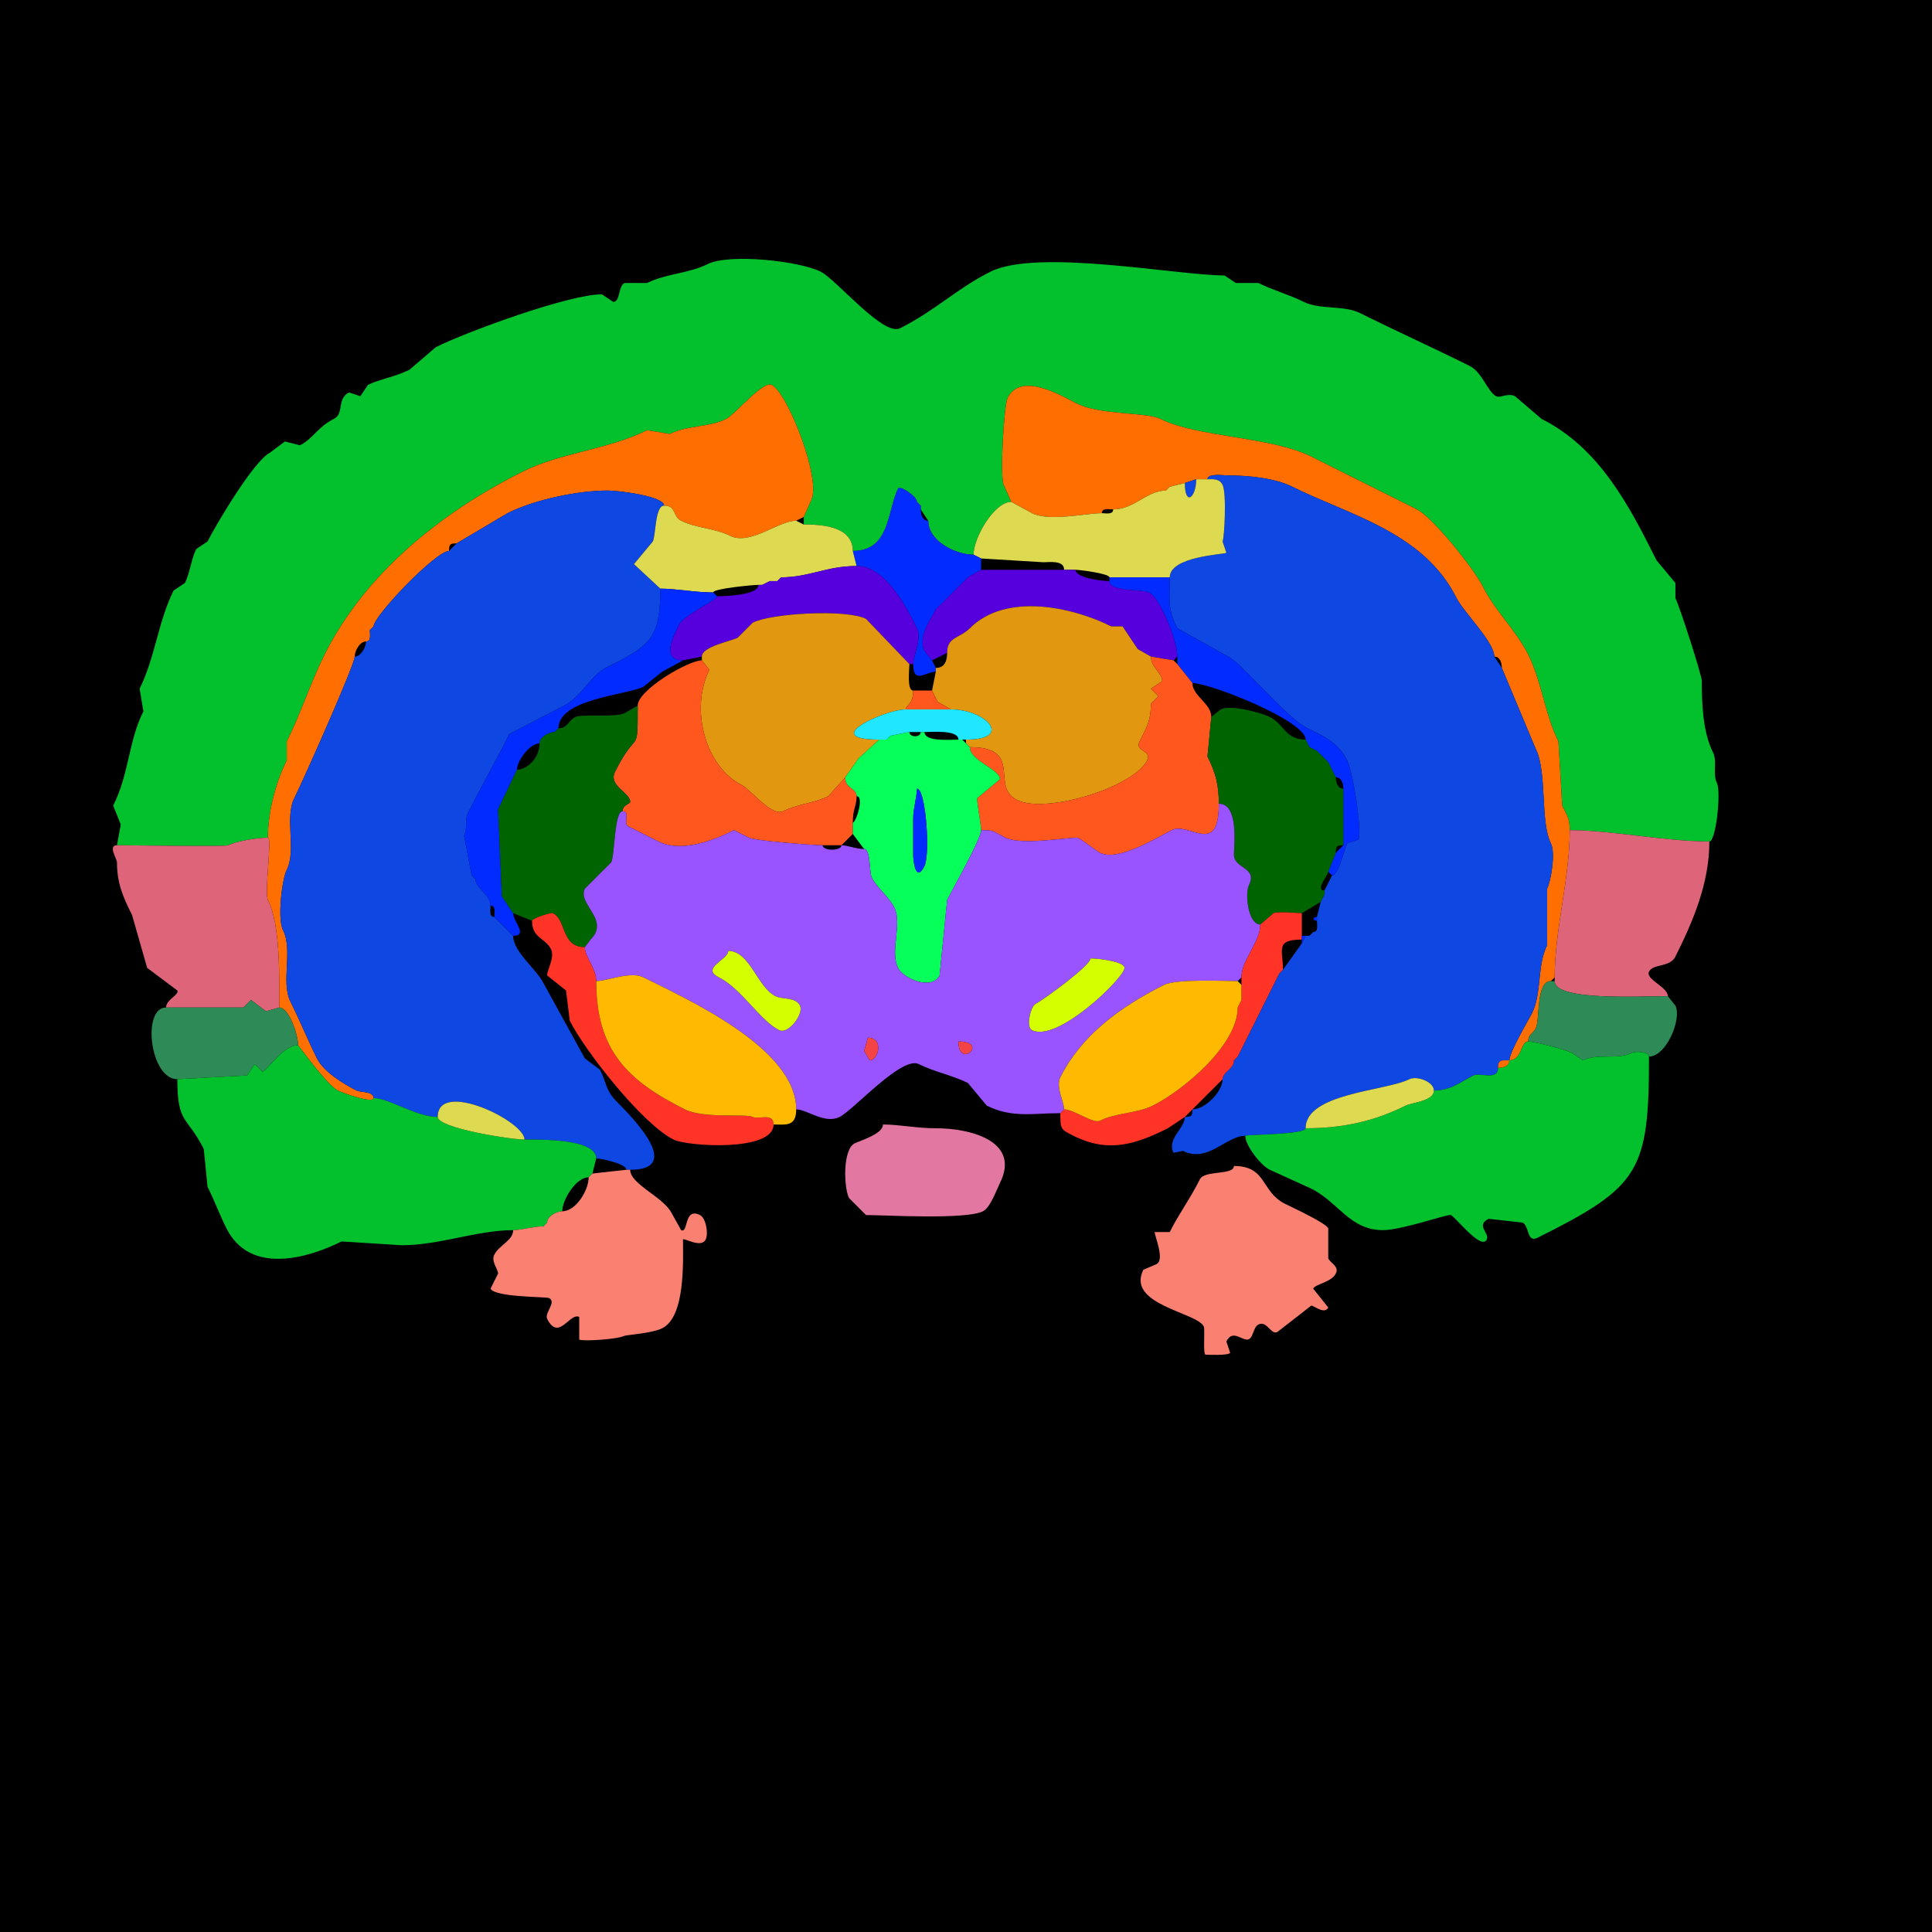 <svg xmlns="http://www.w3.org/2000/svg" xmlns:xlink="http://www.w3.org/1999/xlink" height="512" width="512">
<g>
<rect width="512" height="512" fill="#000000"  stroke-width="0" /> 
<path  fill="#03C12D" stroke-width="0" stroke="#03C12D" d = " M453 223 C454.77,223 456.144,209.788 455,207.5 453.808,205.117 455.137,201.775 454,199.5 451.165,193.829 451,186.075 451,180.5 451,178.915 445.147,160.795 444,158.5 L444,154.5 L439,148.5 C431.833,134.165 423.911,118.705 408.5,111 L401.5,105 C399.555,104.027 397.657,105.578 396.5,105 394.244,103.872 392.797,98.648 389.5,97 379.886,92.193 370.168,87.834 360.5,83 356.119,80.809 349.792,82.146 345.5,80 341.544,78.022 337.38,76.94 333.5,75 L327.5,75 L324.5,73 C312.093,73 274.918,65.791 262.5,72 253.434,76.533 247.987,82.256 238.5,87 234.077,89.212 221.59,74.045 217.5,72 211.861,69.18 193.301,67.1 187.5,70 182.404,72.548 176.617,72.442 171.5,75 L165.5,75 C163.762,75.869 164.444,80 162.5,80 L159.5,78 C150.709,78 123.511,87.995 115.5,92 L108.5,98 C104.761,99.87 100.408,100.546 97.5,102 L95.5,105 L92.5,104 C89.163,105.669 91.288,109.606 88.5,111 84.103,113.199 83.02,116.24 79.5,118 L75.5,117 L71.5,120 C67.266,122.117 57.16,139.18 55,143.5 L52,145.5 C50.672,148.155 50.358,151.785 49,154.5 L46,156.5 C41.948,164.603 41.07,174.359 37,182.5 L38,188.5 C34.021,196.458 34.255,204.99 30,213.5 L32,218.5 L31,224 C34.822,224 59.664,224.418 60.5,224 62.859,222.821 68.418,222 71,222 71,215.114 73.102,207.297 76,201.5 76,201.5 76,196.5 76,196.5 79.748,189.005 82.289,180.922 86,173.5 96.75,152.001 116.83,135.835 138.5,125 148.738,119.881 161.143,119.179 171.5,114 171.5,114 177.5,115 177.5,115 182.116,112.692 187.933,113.284 192.5,111 194.697,109.902 202.213,100.856 204.5,102 208.762,104.131 217.71,127.08 215,132.5 215,132.5 213,137 213,137 213,137 213,139 213,139 216.743,139 226,139.099 226,146 235.995,146 235.071,135.358 238,129.5 238.483,128.535 243,131.517 243,133 243,133 244,134 244,134 244,134 244,135 244,135 244,135 246,138 246,138 246,143.442 253.297,147 258,147 258,142.478 263.485,133 268,133 268,133 266,128.5 266,128.5 264.919,126.338 266.091,107.319 267,105.5 270.556,98.387 281.189,104.844 285.5,107 291.502,110.001 303.958,109.229 307.5,111 317.395,115.947 336.846,115.673 347.5,121 356.865,125.682 365.598,130.049 375.5,135 379.619,137.059 390.545,150.589 393,155.5 396.231,161.963 401.75,166.999 405,173.5 408.595,180.689 409.354,189.209 413,196.5 413,196.5 414,213.5 414,213.5 415.235,215.971 416,216.933 416,220 426.903,220 441.28,223 453,223  Z"/>

<path  fill="#FF6E00" stroke-width="0" stroke="#FF6E00" d = " M79 277 C79.05,277 86.733,287.617 89.5,289 90.835,289.668 99,292.58 99,291 99,289.155 95.619,289.559 94.5,289 90.589,287.045 85.674,283.848 84,280.5 81.533,275.565 79.452,270.405 77,265.5 74.361,260.223 77.711,251.922 75,246.5 73.477,243.454 74.71,233.079 76,230.5 78.628,225.244 75.35,216.801 78,211.5 80.276,206.949 94,176.196 94,174 94,172.571 95.288,170 97,170 98.473,170 98,168.048 98,167 98,167 99,166 99,166 99,163.252 115.52,146 119,146 119,144.253 119.253,144 121,144 121,144 134.5,136 134.5,136 141.948,132.276 153.4,130 161,130 163.941,130 176,131.482 176,134 179.284,134 178.142,136.821 180.5,138 184.428,139.964 189.535,140.018 193.5,142 198.785,144.642 206.271,138 211,138 211,138 213,137 213,137 213,137 215,132.5 215,132.5 217.71,127.08 208.762,104.131 204.5,102 202.213,100.856 194.697,109.902 192.5,111 187.933,113.284 182.116,112.692 177.5,115 177.5,115 171.5,114 171.5,114 161.143,119.179 148.738,119.881 138.5,125 116.83,135.835 96.75,152.001 86,173.5 82.289,180.922 79.748,189.005 76,196.5 76,196.5 76,201.5 76,201.5 73.102,207.297 71,215.114 71,222 72.181,222 70.016,236.531 71,238.5 74.411,245.323 74,259.143 74,267 76.583,267 79,274.206 79,277  Z"/>

<path  fill="#FF6E00" stroke-width="0" stroke="#FF6E00" d = " M405 276 C402.91,276 403.448,281 400,281 400,278.807 405.192,270.117 406,268.5 408.644,263.211 407.295,255.91 410,250.5 410,250.5 410,235.5 410,235.5 411.043,233.414 412.278,226.056 411,223.5 408.13,217.761 410.041,204.582 407,198.5 407,198.5 398,177 398,177 398,175.762 397.577,174 396,174 396,170.131 387.832,162.165 386,158.5 377.228,140.956 357.524,136.512 342.5,129 337.936,126.718 330.945,126 325.5,126 324.222,126 320,125.335 320,127 320,127 317,127 317,127 317,127 314,128 314,128 314,128 310,129 310,129 310,129 309,130 309,130 303.929,130 300.596,135 295,135 293.952,135 292,134.527 292,136 287.838,136 278.037,138.269 273.5,136 273.5,136 268,133 268,133 268,133 266,128.5 266,128.5 264.919,126.338 266.091,107.319 267,105.5 270.556,98.387 281.189,104.844 285.5,107 291.502,110.001 303.958,109.229 307.5,111 317.395,115.947 336.846,115.673 347.5,121 356.865,125.682 365.598,130.049 375.5,135 379.619,137.059 390.545,150.589 393,155.5 396.231,161.963 401.75,166.999 405,173.5 408.595,180.689 409.354,189.209 413,196.5 413,196.5 414,213.5 414,213.5 415.235,215.971 416,216.933 416,220 416,232.823 412,246.366 412,259 412,259 411,260 411,260 406.985,260 408.154,270.193 407,272.5 406.191,274.119 405,273.971 405,276  Z"/>

<path  fill="#0E47E2" stroke-width="0" stroke="#0E47E2" d = " M346 299 C346,300.695 330,300.676 330,301 324.912,301 320.09,308.295 313.5,305 313.5,305 311,305.5 311,305.5 309.141,301.782 314,299.062 314,296 315.747,296 316,295.747 316,294 319.378,294 324,289.286 324,286 324,284.053 327,283.364 327,281 327,281 328,280 328,280 328,280 339,258 339,258 339,258 340,257 340,257 340,257 345,250 345,250 345,250 346,248 346,248 346,248 347,248 347,248 347,248 348,247 348,247 349.473,247 349,245.048 349,244 349,244 349,243 349,243 349,243 350,239 350,239 350,239 351,237 351,237 351,237 351,236 351,236 351,236 353,232 353,232 354.728,232 356.305,224.89 357,223.5 357,223.5 360,222.5 360,222.5 360.969,220.561 358.669,204.838 357,201.5 354.579,196.657 350.681,195.09 346.5,193 340.787,190.144 329.149,175.824 325.5,174 325.5,174 312,166.5 312,166.5 309.26,161.021 310,158.833 310,153 310,147.359 324.791,146.918 325,146.5 325,146.5 324,143.5 324,143.5 324.478,142.544 325.105,130.71 324,128.5 323.15,126.8 321.578,127 320,127 320,125.335 324.222,126 325.5,126 330.945,126 337.936,126.718 342.5,129 357.524,136.512 377.228,140.956 386,158.5 387.832,162.165 396,170.131 396,174 396,174 398,177 398,177 398,177 407,198.5 407,198.5 410.041,204.582 408.13,217.761 411,223.5 412.278,226.056 411.043,233.414 410,235.5 410,235.5 410,250.5 410,250.5 407.295,255.91 408.644,263.211 406,268.5 405.192,270.117 400,278.807 400,281 397.997,281 397,280.707 397,283 397,286.474 392.176,284.162 390.5,285 386.855,286.822 384.478,289 380,289 380,286.66 375.467,285.016 373.5,286 367.185,289.157 346,289.688 346,299  Z"/>

<path  fill="#0E47E2" stroke-width="0" stroke="#0E47E2" d = " M317 127 L314,128 C314,134.258 317,131.946 317,127  Z"/>

<path  fill="#DDD951" stroke-width="0" stroke="#DDD951" d = " M294 153 C299.323,153 305.942,153 310,153 310,147.359 324.791,146.918 325,146.5 325,146.5 324,143.5 324,143.5 324.478,142.544 325.105,130.71 324,128.5 323.15,126.8 321.578,127 320,127 320,127 317,127 317,127 317,131.946 314,134.258 314,128 314,128 310,129 310,129 310,129 309,130 309,130 303.929,130 300.596,135 295,135 295,136.473 293.048,136 292,136 287.838,136 278.037,138.269 273.5,136 273.5,136 268,133 268,133 263.485,133 258,142.478 258,147 258,147 260,148 260,148 260,148 276.5,149 276.5,149 278.186,149 282,148.41 282,151 282,151 285,151 285,151 286.242,151 294,152.019 294,153  Z"/>

<path  fill="#0E47E2" stroke-width="0" stroke="#0E47E2" d = " M166 310 L167,310 C180.747,310 168.812,297.312 163.5,292 160.437,288.937 160.892,287.284 159,283.5 159,283.5 155,280.5 155,280.5 155,280.5 144,260.5 144,260.5 142.143,256.785 136,252.249 136,248 136,248 131,243 131,243 129.527,243 130,241.048 130,240 130,237.032 126,235.367 126,233 126,233 125,232 125,232 125,232 123,221.5 123,221.5 123.92,219.661 123.133,217.234 124,215.5 127.577,208.345 131.471,201.558 135,194.5 135,194.5 149.5,187 149.5,187 153.975,184.763 156.712,178.894 160.5,177 172.433,171.034 175,169.222 175,156 175,156 168,149.5 168,149.5 168,149.5 173,143.5 173,143.5 173.819,141.862 173.561,134 176,134 176,131.482 163.941,130 161,130 153.4,130 141.948,132.276 134.5,136 134.5,136 121,144 121,144 121,144 119,146 119,146 115.52,146 99,163.252 99,166 99,166 98,167 98,167 98,168.048 98.473,170 97,170 97,171.429 95.712,174 94,174 94,176.196 80.276,206.949 78,211.5 75.35,216.801 78.628,225.244 76,230.5 74.71,233.079 73.477,243.454 75,246.5 77.711,251.922 74.361,260.223 77,265.5 79.452,270.405 81.533,275.565 84,280.5 85.674,283.848 90.589,287.045 94.5,289 95.619,289.559 99,289.155 99,291 103.04,291 110.285,296 116,296 116,285.986 139,297.066 139,302 142.685,302 158,301.675 158,307 159.4,307 166,308.431 166,310  Z"/>

<path  fill="#022CFF" stroke-width="0" stroke="#022CFF" d = " M248 177 L248,178 C245.361,178 242,181.483 242,176 242,173.769 244.386,169.272 243,166.5 240.126,160.752 234.602,150 227,150 227,150 226,146 226,146 235.995,146 235.071,135.358 238,129.5 238.483,128.535 243,131.517 243,133 243,133 244,134 244,134 244,134 244,135 244,135 244,136.238 244.423,138 246,138 246,143.442 253.297,147 258,147 258,147 260,148 260,148 260,148 260,151 260,151 260,151 256.5,153 256.5,153 256.5,153 248,161.5 248,161.5 246.695,164.11 243.149,168.798 245,172.5 245,172.5 247,175 247,175 247,175 248,177 248,177  Z"/>

<path  fill="#0E47E2" stroke-width="0" stroke="#0E47E2" d = " M310 129 L309,130 C309,130 310,129 310,129  Z"/>

<path  fill="#DDD951" stroke-width="0" stroke="#DDD951" d = " M175 156 C179.351,156 184.131,157 189,157 189,155.988 199.504,155 201,155 201,155 202,155 202,155 202,155 204,154 204,154 204,154 206,154 206,154 206,154 207,153 207,153 214.403,153 219.057,150 227,150 227,150 226,146 226,146 226,139.099 216.743,139 213,139 213,139 211,138 211,138 206.271,138 198.785,144.642 193.5,142 189.535,140.018 184.428,139.964 180.5,138 178.142,136.821 179.284,134 176,134 173.561,134 173.819,141.862 173,143.5 173,143.5 168,149.5 168,149.5 168,149.5 175,156 175,156  Z"/>

<path  fill="#5600DD" stroke-width="0" stroke="#5600DD" d = " M241 176 L242,176 C242,173.769 244.386,169.272 243,166.5 240.126,160.752 234.602,150 227,150 219.057,150 214.403,153 207,153 207,153 206,154 206,154 206,154 204,154 204,154 204,154 202,155 202,155 202,155 201,155 201,155 201,157.754 192.164,158 190,158 190,159.091 181.302,162.897 180,165.5 178.687,168.126 174.826,175 181,175 181,175 186,174 186,174 186,171.34 193.562,169.969 195.5,169 195.5,169 199.5,165 199.5,165 204.498,162.501 224.271,161.385 229.5,164 229.5,164 241,176 241,176  Z"/>

<path  fill="#5600DD" stroke-width="0" stroke="#5600DD" d = " M312 174 L311,175 C311,175 305,174 305,174 305,174 301.5,172 301.5,172 301.5,172 297.5,166 297.5,166 297.5,166 294.5,166 294.5,166 284.242,160.871 266.584,156.916 257,166.5 254.284,169.216 251,168.712 251,173 251,173 247,175 247,175 247,175 245,172.5 245,172.5 243.149,168.798 246.695,164.11 248,161.5 248,161.5 256.5,153 256.5,153 256.5,153 260,151 260,151 267.984,151 274.345,151 282,151 282,151 285,151 285,151 285,153.153 292.075,154 294,154 294,156.846 302.661,156.08 304.5,157 307.523,158.512 312,169.764 312,174  Z"/>

<path  fill="#022CFF" stroke-width="0" stroke="#022CFF" d = " M352 231 L353,232 C354.728,232 356.305,224.89 357,223.5 357,223.5 360,222.5 360,222.5 360.969,220.561 358.669,204.838 357,201.5 354.579,196.657 350.681,195.09 346.5,193 340.787,190.144 329.149,175.824 325.5,174 325.5,174 312,166.5 312,166.5 309.26,161.021 310,158.833 310,153 305.942,153 299.323,153 294,153 294,153 294,154 294,154 294,156.846 302.661,156.08 304.5,157 307.523,158.512 312,169.764 312,174 312,174 312,176 312,176 312,176 316,181 316,181 320.541,181 346,190.963 346,196 346,196 347,198 347,198 347,198 349,199 349,199 349,199 350,200 350,200 350,200 352,202 352,202 352,202 354,206 354,206 355.577,206 356,207.762 356,209 356,214.022 356,218.774 356,224 356,224 354,226 354,226 354,226 352,231 352,231  Z"/>

<path  fill="#022CFF" stroke-width="0" stroke="#022CFF" d = " M131 243 L136,248 C140.057,248 136,244.244 136,242 136,242 133,237.5 133,237.5 133,237.5 132,214.5 132,214.5 132,214.5 137,204 137,204 137,201.646 140.377,197 143,197 143,195.288 145.571,194 147,194 147,194 148,193 148,193 148,185.186 166.124,184.188 170.5,182 170.5,182 175.5,178 175.5,178 175.5,178 181,175 181,175 174.826,175 178.687,168.126 180,165.5 181.302,162.897 190,159.091 190,158 190,158 189,157 189,157 184.131,157 179.351,156 175,156 175,169.222 172.433,171.034 160.5,177 156.712,178.894 153.975,184.763 149.5,187 149.5,187 135,194.5 135,194.5 131.471,201.558 127.577,208.345 124,215.5 123.133,217.234 123.92,219.661 123,221.5 123,221.5 125,232 125,232 125,232 126,233 126,233 126,235.367 130,237.032 130,240 131.473,240 131,241.952 131,243  Z"/>

<path  fill="#E1970F" stroke-width="0" stroke="#E1970F" d = " M256 197 L257,198 C271.377,198 262.305,208.403 269.5,212 277.115,215.807 300.425,208.65 304,201.5 305.369,198.761 300.631,199.239 302,196.5 304.147,192.207 305,190.764 305,186.5 305,186.5 307,184.5 307,184.5 307,184.5 305,182.5 305,182.5 305,182.5 308,180.5 308,180.5 308,178.342 305,176.838 305,174 305,174 301.5,172 301.5,172 301.5,172 297.5,166 297.5,166 297.5,166 294.5,166 294.5,166 284.242,160.871 266.584,156.916 257,166.5 254.284,169.216 251,168.712 251,173 251,175.043 250.409,177 248,177 248,177 248,178 248,178 248,178 247,183 247,183 247,183 248.5,186 248.5,186 248.5,186 252,188 252,188 261.349,188 268.691,196 256,196 256,196 256,197 256,197  Z"/>

<path  fill="#E1970F" stroke-width="0" stroke="#E1970F" d = " M233 196 L227.5,201 L224,206 C224,206 219.5,211 219.5,211 215.796,212.852 211.341,213.079 207.5,215 204.533,216.483 198.876,209.188 196.5,208 187.116,203.308 182.694,188.112 188,177.5 188,177.5 186,175 186,175 186,175 186,174 186,174 186,171.34 193.562,169.969 195.5,169 195.5,169 199.5,165 199.5,165 204.498,162.501 224.271,161.385 229.5,164 229.5,164 241,176 241,176 241,177.406 240.286,183 242,183 242,186.786 240,186.932 240,188 234.714,188 216.711,196 233,196  Z"/>

<path  fill="#FF571E" stroke-width="0" stroke="#FF571E" d = " M323 213 C323,227.231 315.135,217.682 310.5,220 306.702,221.899 296.345,228.423 291.5,226 290.577,225.539 286.11,222 285.5,222 282.099,222 270.592,224.046 266.5,222 262.843,220.171 263.576,220 260,220 260,218.436 258.751,211.999 259,211.5 259,211.5 265,206.5 265,206.5 265,203.874 257,201.581 257,198 271.377,198 262.305,208.403 269.5,212 277.115,215.807 300.425,208.65 304,201.5 305.369,198.761 300.631,199.239 302,196.5 304.147,192.207 305,190.764 305,186.5 305,186.5 307,184.5 307,184.5 307,184.5 305,182.5 305,182.5 305,182.5 308,180.5 308,180.5 308,178.342 305,176.838 305,174 305,174 311,175 311,175 311,175 312,176 312,176 312,176 316,181 316,181 316,184.447 321,186.401 321,190 321,190 320,200.5 320,200.5 322.107,204.713 323,207.841 323,213  Z"/>

<path  fill="#FF571E" stroke-width="0" stroke="#FF571E" d = " M218 224 L223,224 C223,224 226,221 226,221 226,221 226,218 226,218 226,214.275 227,213.629 227,211 227,208.703 224,209.151 224,206 224,206 219.5,211 219.5,211 215.796,212.852 211.341,213.079 207.5,215 204.533,216.483 198.876,209.188 196.5,208 187.116,203.308 182.694,188.112 188,177.5 188,177.5 186,175 186,175 182.41,175 169,182.864 169,187 169,200.778 168.972,192.557 163,204.5 161.105,208.289 167,210.002 167,212.5 167,213.13 165,213.188 165,215 167.205,215 165.002,218.251 166.5,219 169.171,220.336 171.754,221.627 174.5,223 180.725,226.112 189.393,222.554 194.5,220 194.5,220 198.5,222 198.5,222 200.235,222.867 215.646,224 218,224  Z"/>

<path  fill="#FF571E" stroke-width="0" stroke="#FF571E" d = " M240 188 L252,188 C252,188 248.5,186 248.5,186 248.5,186 247,183 247,183 247,183 242,183 242,183 242,186.786 240,186.932 240,188  Z"/>

<path  fill="#006400" stroke-width="0" stroke="#006400" d = " M141 244 C141,243.399 145.994,241.747 146.5,242 150.183,243.842 148.636,251 155,251 155,251 156.5,249 156.5,249 161.778,243.722 152.934,239.632 155,235.5 155,235.5 162,228.5 162,228.5 162.937,226.627 162.779,215 165,215 165,213.188 167,213.13 167,212.5 167,210.002 161.105,208.289 163,204.5 168.972,192.557 169,200.778 169,187 169,187 165.5,189 165.5,189 163.068,190.216 154.107,189.197 152.5,190 150.522,190.989 150.477,193 148,193 148,193 147,194 147,194 145.571,194 143,195.288 143,197 143,200.981 139.551,204 137,204 137,204 132,214.5 132,214.5 132,214.5 133,237.5 133,237.5 133,237.5 136,242 136,242 136,242 141,244 141,244  Z"/>

<path  fill="#21E6FF" stroke-width="0" stroke="#21E6FF" d = " M255 196 L256,196 C268.691,196 261.349,188 252,188 252,188 240,188 240,188 234.714,188 216.711,196 233,196 233,196 235,196 235,196 235,196 236,195 236,195 236,195 241,194 241,194 241,194 244,194 244,194 244,194 245,194 245,194 247.008,194 254,193.344 254,196 254,196 255,196 255,196  Z"/>

<path  fill="#006400" stroke-width="0" stroke="#006400" d = " M345 242 C343.981,242 338.563,241.468 337.5,242 L334,245 C330.742,245 329.853,236.795 331,234.5 333.333,229.834 327,230.235 327,226.5 327,223.954 328.358,213 323,213 323,207.841 322.107,204.713 320,200.5 320,200.5 321,190 321,190 321,190 323.5,188 323.5,188 326.187,186.657 334.342,188.921 336.5,190 340.348,191.924 340.582,196 346,196 346,196 347,198 347,198 347,198 349,199 349,199 349,199 350,200 350,200 350,200 352,202 352,202 352,202 354,206 354,206 354,207.238 354.423,209 356,209 356,214.022 356,218.774 356,224 354.253,224 354,224.253 354,226 354,226 352,231 352,231 352,231.893 348.348,236 351,236 351,236 351,237 351,237 351,237 350,239 350,239 350,239 345,242 345,242  Z"/>

<path  fill-rule="evenodd" fill="#07FF59" stroke-width="0" stroke="#07FF59" d = " M243 209 C243,211.097 242,214.293 242,217 L242,223 L242,226.5 C242,228.362 242.731,234.038 245,229.5 246.553,226.394 245.385,209 243,209  M226 221 L229,225 C230.781,225 230.348,231.197 231,232.5 232.457,235.415 235.499,237.497 237,240.5 239.193,244.886 235.758,252.016 238,256.5 239.463,259.427 246.988,262.523 249,258.5 249,258.5 251,238.5 251,238.5 252.494,235.513 260,222.299 260,220 260,218.436 258.751,211.999 259,211.5 259,211.5 265,206.5 265,206.5 265,203.874 257,201.581 257,198 257,198 256,197 256,197 256,197 255,196 255,196 255,196 254,196 254,196 251.992,196 245,196.656 245,194 245,194 244,194 244,194 244,195.486 241,195.486 241,194 241,194 236,195 236,195 236,195 235,196 235,196 235,196 233,196 233,196 233,196 227.5,201 227.5,201 227.5,201 224,206 224,206 224,209.151 227,208.703 227,211 229.136,211 226.851,218 226,218 226,218 226,221 226,221  Z"/>

<path  fill="#022CFF" stroke-width="0" stroke="#022CFF" d = " M243 209 C243,211.097 242,214.293 242,217 L242,223 L242,226.5 C242,228.362 242.731,234.038 245,229.5 246.553,226.394 245.385,209 243,209  Z"/>

<path  fill-rule="evenodd" fill="#9953FF" stroke-width="0" stroke="#9953FF" d = " M254 276 C254,283.519 262.293,276 254,276  M230 275 L229,278.5 L230.5,281 C232.787,281 234.314,275 230,275  M289 254 C289,255.9 276.43,265.035 274.5,266 273.105,266.697 271.805,272.152 273.5,273 280.253,276.377 298,259.069 298,256.5 298,254.874 291.389,254 289,254  M193 252 C193,254.357 185.613,256.557 190.5,259 196.555,262.028 201.377,270.438 206.5,273 208.881,274.19 213.093,268.687 212,266.5 210.833,264.165 207.33,264.915 205.5,264 200.637,261.569 198.729,252 193,252  M282 294 L281,295 C273.893,295 268.199,296.35 261.5,293 261.5,293 256.5,287 256.5,287 252.463,284.982 247.64,284.07 243.5,282 238.978,279.739 226.268,294.116 222.5,296 218.527,297.986 213.947,294 211,294 211,277.775 182.185,264.843 170.5,259 167.109,257.305 160.911,260 158,260 158,256.555 155,253.771 155,251 155,251 156.5,249 156.5,249 161.778,243.722 152.934,239.632 155,235.5 155,235.5 162,228.5 162,228.5 162.937,226.627 162.779,215 165,215 167.205,215 165.002,218.251 166.5,219 169.171,220.336 171.754,221.627 174.5,223 180.725,226.112 189.393,222.554 194.5,220 194.5,220 198.5,222 198.5,222 200.235,222.867 215.646,224 218,224 218,225.566 223,225.566 223,224 224.564,224 226.876,225 229,225 230.781,225 230.348,231.197 231,232.5 232.457,235.415 235.499,237.497 237,240.5 239.193,244.886 235.758,252.016 238,256.5 239.463,259.427 246.988,262.523 249,258.5 249,258.5 251,238.5 251,238.5 252.494,235.513 260,222.299 260,220 263.576,220 262.843,220.171 266.5,222 270.592,224.046 282.099,222 285.5,222 286.11,222 290.577,225.539 291.5,226 296.345,228.423 306.702,221.899 310.5,220 315.135,217.682 323,227.231 323,213 328.358,213 327,223.954 327,226.5 327,230.235 333.333,229.834 331,234.5 329.853,236.795 330.742,245 334,245 334,249.718 329,254.367 329,259 329,259 328,260 328,260 324.624,260 311.78,259.36 308.5,261 296.399,267.051 286.404,274.693 281,285.5 279.716,288.068 282,291.986 282,294  Z"/>

<path  fill="#DD6479" stroke-width="0" stroke="#DD6479" d = " M412 260 C412,265.305 434.393,264 442,264 442,261.534 435.986,259.528 437,257.5 438.089,255.322 442.523,256.453 444,253.5 448.619,244.261 453,234.141 453,223 441.28,223 426.903,220 416,220 416,232.823 412,246.366 412,259 412,259 412,260 412,260  Z"/>

<path  fill="#DD6479" stroke-width="0" stroke="#DD6479" d = " M44 267 L64.5,267 L66.5,265 L70.5,268 L74,267 C74,259.143 74.411,245.323 71,238.5 70.016,236.531 72.181,222 71,222 68.418,222 62.859,222.821 60.5,224 59.664,224.418 34.822,224 31,224 28.531,224 31,227.646 31,228.5 31,234.185 32.673,237.846 35,242.5 35,242.5 39,256.5 39,256.5 39,256.5 47,262.5 47,262.5 47.559,263.617 44,264.921 44,267  Z"/>

<path  fill="#FF3427" stroke-width="0" stroke="#FF3427" d = " M158 260 C158,278.491 166.453,286.476 181.5,294 186.529,296.514 197.673,295.086 199.5,296 201.038,296.769 205,294.774 205,298 205,305.311 182.129,303.814 178.5,302 170.198,297.849 154.97,278.44 151,270.5 151,270.5 150,262.5 150,262.5 150,262.5 145,258.5 145,258.5 145,256.897 147.116,253.732 146,251.5 144.505,248.509 141,248.708 141,244 141,243.399 145.994,241.747 146.5,242 150.183,243.842 148.636,251 155,251 155,253.771 158,256.555 158,260  Z"/>

<path  fill="#FF3427" stroke-width="0" stroke="#FF3427" d = " M281 295 C281,299.267 281.066,299.283 284.5,301 293.692,305.596 300.836,303.332 309.5,299 L314,296 C314,296 316,294 316,294 316,294 324,286 324,286 324,284.053 327,283.364 327,281 327,281 328,280 328,280 328,280 339,258 339,258 339,258 340,257 340,257 340,251.72 337.866,249 345,249 345,249 345,248 345,248 345,245.482 345,243.714 345,242 343.981,242 338.563,241.468 337.5,242 337.5,242 334,245 334,245 334,249.718 329,254.367 329,259 329,259 329,261 329,261 329,261 329,265 329,265 329,265 328,267 328,267 328,276.979 313.568,288.966 305.5,293 301.318,295.091 295.79,294.855 291.5,297 289.688,297.906 284.588,294 282,294 282,294 281,295 281,295  Z"/>

<path  fill="#022CFF" stroke-width="0" stroke="#022CFF" d = " M349 243 C347.814,243 347.814,244 349,244 349,244 349,243 349,243  Z"/>

<path  fill="#022CFF" stroke-width="0" stroke="#022CFF" d = " M348 247 L347,248 C347,248 348,247 348,247  Z"/>

<path  fill="#022CFF" stroke-width="0" stroke="#022CFF" d = " M345 249 L345,250 C345,250 346,248 346,248 346,248 345,248 345,248 345,248 345,249 345,249  Z"/>

<path  fill="#D4FF00" stroke-width="0" stroke="#D4FF00" d = " M193 252 C193,254.357 185.613,256.557 190.5,259 196.555,262.028 201.377,270.438 206.5,273 208.881,274.19 213.093,268.687 212,266.5 210.833,264.165 207.33,264.915 205.5,264 200.637,261.569 198.729,252 193,252  Z"/>

<path  fill="#D4FF00" stroke-width="0" stroke="#D4FF00" d = " M289 254 C289,255.9 276.43,265.035 274.5,266 273.105,266.697 271.805,272.152 273.5,273 280.253,276.377 298,259.069 298,256.5 298,254.874 291.389,254 289,254  Z"/>

<path  fill="#FFBA00" stroke-width="0" stroke="#FFBA00" d = " M211 294 C211,298.629 208.275,298 205,298 205,294.774 201.038,296.769 199.5,296 197.673,295.086 186.529,296.514 181.5,294 166.453,286.476 158,278.491 158,260 160.911,260 167.109,257.305 170.5,259 182.185,264.843 211,277.775 211,294  Z"/>

<path  fill="#FFBA00" stroke-width="0" stroke="#FFBA00" d = " M328 267 C328,276.979 313.568,288.966 305.5,293 301.318,295.091 295.79,294.855 291.5,297 289.688,297.906 284.588,294 282,294 282,291.986 279.716,288.068 281,285.5 286.404,274.693 296.399,267.051 308.5,261 311.78,259.36 324.624,260 328,260 328,260 329,261 329,261 329,261 329,265 329,265 329,265 328,267 328,267  Z"/>

<path  fill="#2E8B57" stroke-width="0" stroke="#2E8B57" d = " M405 276 C406.601,276 414.769,278.135 416.5,279 L419.5,281 C423.378,279.061 428.622,280.939 432.5,279 433.508,278.496 437,278.78 437,280 441.609,280 445.754,270.008 444,266.5 444,266.5 442,264 442,264 434.393,264 412,265.305 412,260 412,260 411,260 411,260 406.985,260 408.154,270.193 407,272.5 406.191,274.119 405,273.971 405,276  Z"/>

<path  fill="#2E8B57" stroke-width="0" stroke="#2E8B57" d = " M79 277 C74.875,277 70.709,284 69.5,284 L67.5,282 L65.5,285 L47,286 C39.702,286 37.556,267 44,267 44,267 64.5,267 64.5,267 64.5,267 66.5,265 66.5,265 66.5,265 70.5,268 70.5,268 70.5,268 74,267 74,267 76.583,267 79,274.206 79,277  Z"/>

<path  fill="#F44345" stroke-width="0" stroke="#F44345" d = " M230 275 L229,278.5 L230.5,281 C232.787,281 234.314,275 230,275  Z"/>

<path  fill="#F44345" stroke-width="0" stroke="#F44345" d = " M254 276 C254,283.519 262.293,276 254,276  Z"/>

<path  fill="#03C12D" stroke-width="0" stroke="#03C12D" d = " M346 299 C346,300.695 330,300.676 330,301 330,303.491 334.001,308.751 336.5,310 336.5,310 347.5,315 347.5,315 354.752,318.626 357.705,326 366.5,326 371.495,326 383.778,321.639 384.5,322 385.861,322.681 392.548,331.403 394,328.5 394.857,326.786 390.975,324.762 394.5,323 394.5,323 403.5,324 403.5,324 405.342,324.921 404.572,329.464 407.5,328 434.551,314.474 437,310.486 437,280 437,278.78 433.508,278.496 432.5,279 428.622,280.939 423.378,279.061 419.5,281 419.5,281 416.5,279 416.5,279 414.769,278.135 406.601,276 405,276 402.91,276 403.448,281 400,281 400,282.577 398.238,283 397,283 397,286.474 392.176,284.162 390.5,285 386.855,286.822 384.478,289 380,289 380,291.825 374.137,292.181 372.5,293 364.297,297.101 355.94,299 346,299  Z"/>

<path  fill="#03C12D" stroke-width="0" stroke="#03C12D" d = " M144 325 C141.293,325 138.097,326 136,326 126.461,326 116.423,330 106.5,330 106.5,330 90.5,329 90.5,329 81.89,333.305 66.306,338.111 60,325.5 58.181,321.862 56.788,318.076 55,314.5 55,314.5 54,304.5 54,304.5 49.596,295.693 47,298.06 47,286 47,286 65.5,285 65.5,285 65.5,285 67.5,282 67.5,282 67.5,282 69.5,284 69.5,284 70.709,284 74.875,277 79,277 79.05,277 86.733,287.617 89.5,289 90.835,289.668 99,292.58 99,291 103.04,291 110.285,296 116,296 116,298.963 135.428,302 139,302 142.685,302 158,301.675 158,307 158,307 157,311 157,311 157,311 156,312 156,312 152.568,312 149,318.057 149,321 147.571,321 145,322.288 145,324 145,324 144,325 144,325  Z"/>

<path  fill="#FF6E00" stroke-width="0" stroke="#FF6E00" d = " M400 281 C397.997,281 397,280.707 397,283 398.238,283 400,282.577 400,281  Z"/>

<path  fill="#DDD951" stroke-width="0" stroke="#DDD951" d = " M380 289 C380,291.825 374.137,292.181 372.5,293 364.297,297.101 355.94,299 346,299 346,289.688 367.185,289.157 373.5,286 375.467,285.016 380,286.66 380,289  Z"/>

<path  fill="#DDD951" stroke-width="0" stroke="#DDD951" d = " M116 296 C116,298.963 135.428,302 139,302 139,297.066 116,285.986 116,296  Z"/>

<path  fill="#E278A1" stroke-width="0" stroke="#E278A1" d = " M234 298 C234,300.529 228.048,302.226 226.5,303 223.296,304.602 223.599,314.698 225,317.5 L229.5,322 C234.42,322 255.923,323.288 260.5,321 262.463,320.018 264.118,315.263 265,313.5 270.51,302.48 257.331,299 248,299 242.778,299 238.36,298 234,298  Z"/>

<path  fill="#FA8072" stroke-width="0" stroke="#FA8072" d = " M327 309 C327,311.501 319.219,310.063 318,312.5 315.383,317.733 312.443,321.614 310,326.5 L306,326.5 C306,327.596 308.739,333.881 306.5,335 L303,336.5 C298.374,345.751 317.13,347.76 319,351.5 319.399,352.297 318.733,359 319.5,359 319.805,359 325.596,359.307 326,358.5 L325,355.5 C326.58,352.339 328.814,355 330.5,355 332.167,355 332.009,351.745 333.5,351 335.736,349.882 336.82,353.84 338.5,353 L347.5,346 C348.23,346 351.031,348.437 352,346.5 L348,341.5 C348.623,340.253 352.833,339.833 354,337.5 354.953,335.595 352.642,334.783 352,333.5 L352,325.5 C351.282,324.065 342.566,320.033 340.5,319 334.099,315.799 335.788,309 327,309  Z"/>

<path  fill="#FA8072" stroke-width="0" stroke="#FA8072" d = " M144 325 C141.293,325 138.097,326 136,326 136,328.725 132.245,330.011 131,332.5 130.087,334.325 132,336.316 132,337.5 132,337.5 130,341.5 130,341.5 131.174,343.847 144.723,343.612 145.5,344 147.582,345.041 144.224,347.948 145,349.5 148.045,355.59 150.994,347.747 153.5,349 153.5,349 153.5,355 153.5,355 154.531,355.516 163.607,354.946 165.5,354 165.902,353.799 172.854,353.323 175.5,352 181.681,348.909 181,334.155 181,328.5 181,327.825 185.781,330.937 187,328.5 187.8,326.9 187.073,322.787 185.5,322 181.194,319.847 182.471,326.985 180.5,326 180.5,326 178,321.5 178,321.5 175.855,317.211 167,313.853 167,310 167,310 166,310 166,310 166,310 157,311 157,311 157,311 156,312 156,312 156,315.438 152.636,321 149,321 147.571,321 145,322.288 145,324 145,324 144,325 144,325  Z"/>

</g>
</svg>
